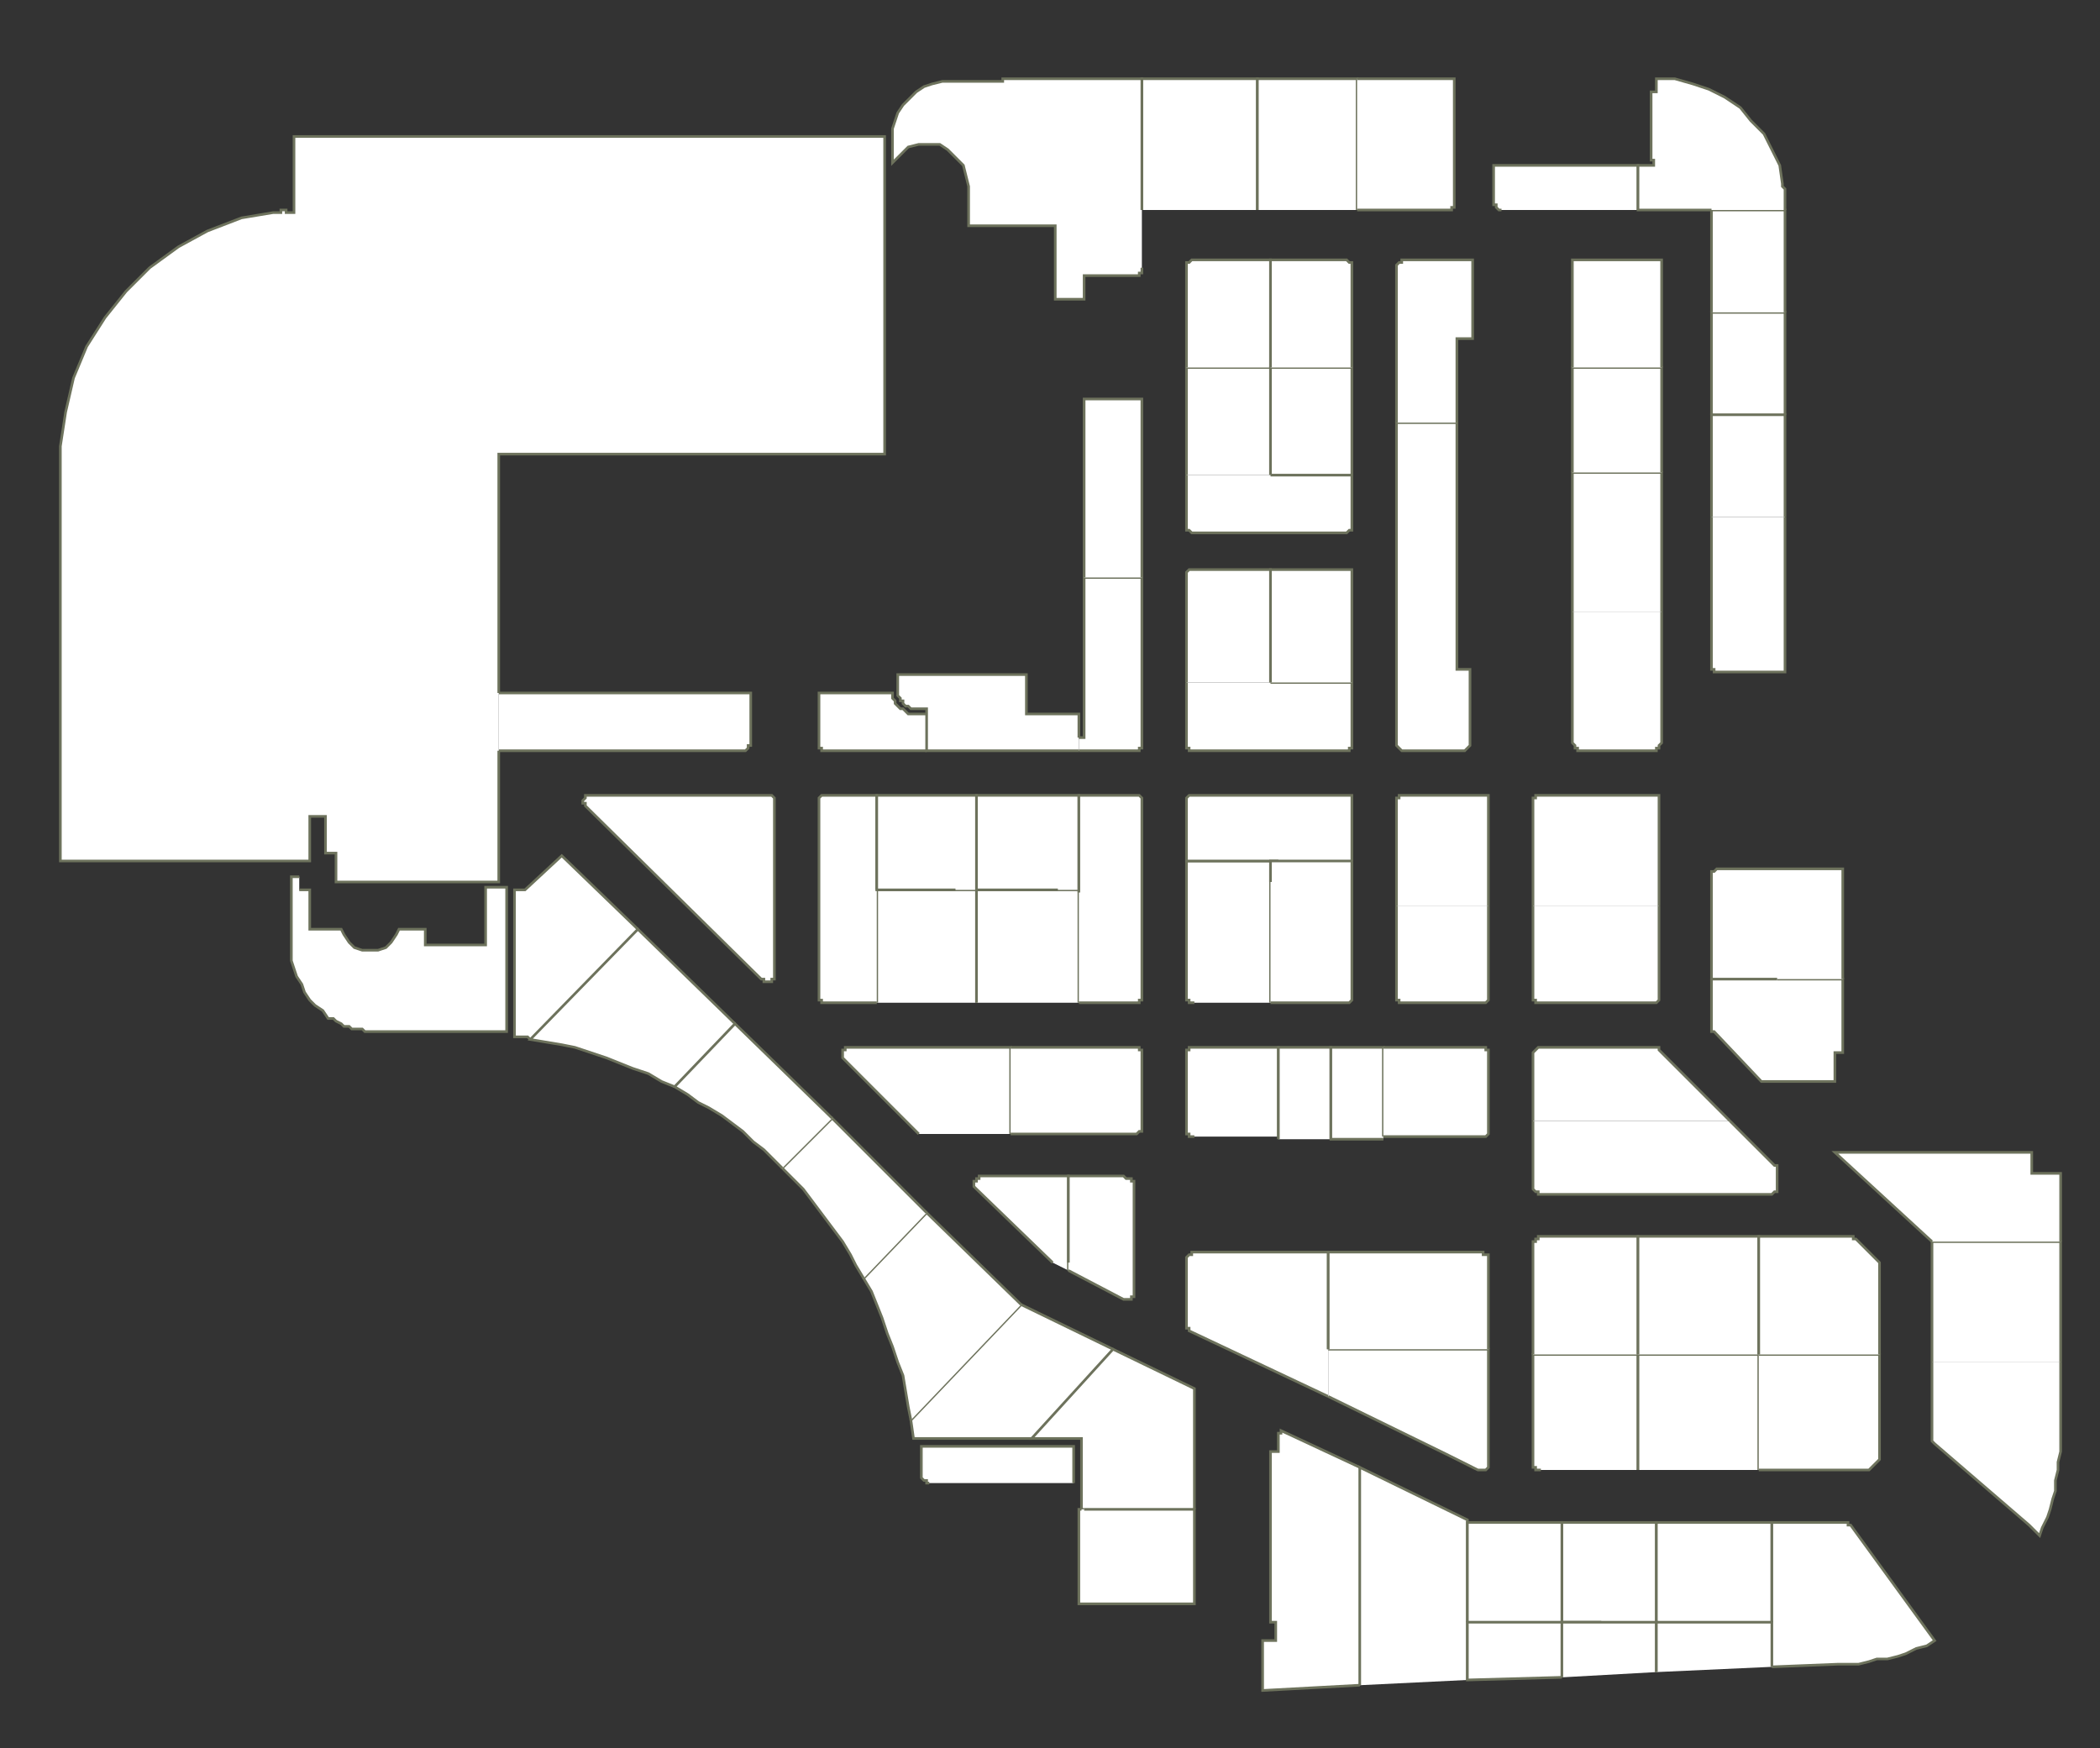 <?xml version="1.0" encoding="utf-8" ?>
<svg baseProfile="full" height="666" version="1.1" width="800" xmlns="http://www.w3.org/2000/svg" xmlns:ev="http://www.w3.org/2001/xml-events" xmlns:xlink="http://www.w3.org/1999/xlink"><rect width="100%" height="100%" fill="#333333" stroke="none"/><defs /><g id="3A01" stroke="red"><polyline fill="#FFFFFF" points="202,396 202,396 201,395 200,395 200,395 199,395 198,395 198,395 197,395 196,395 196,395 196,339 200,339 214,326 243,354" stroke="#6d725c" /></g><g id="3A02" stroke="red"><polyline fill="#FFFFFF" points="257,414 252,412 247,409 241,407 236,405 231,403 225,401 219,399 214,398 208,397 202,396 243,354 280,390" stroke="#6d725c" /></g><g id="3A04" stroke="red"><polyline fill="#FFFFFF" points="292,374 292,374 292,374 291,374 291,374 291,374 291,373 291,373 290,373 290,373 223,307 223,307 223,306 222,306 222,305 223,304 223,304 223,303 224,303 225,303 225,303 292,303 293,303 293,303 294,303 294,303 294,303 295,304 295,304 295,305 295,305 295,305 295,371 295,372 295,372 295,372 295,373 294,373 294,373 294,374 293,374 293,374 292,374" stroke="#6d725c" /></g><g id="3A06" stroke="red"><polyline fill="#FFFFFF" points="190,264 286,264 286,283 286,284 286,284 285,284 285,285 285,285 285,285 284,286 284,286 283,286 283,286 190,286" stroke="#6d725c" /></g><g id="3B03" stroke="red"><polyline fill="#FFFFFF" points="393,548 348,548 347,541 389,497 389,497 424,514" stroke="#6d725c" /></g><g id="3B04" stroke="red"><polyline fill="#FFFFFF" points="401,481 372,453 372,453 371,452 371,451 371,451 371,450 372,450 372,449 373,449 373,448 374,448 407,448 407,473 407,481 407,484" stroke="#6d725c" /></g><g id="3B05" stroke="red"><polyline fill="#FFFFFF" points="347,541 346,536 345,530 344,524 342,519 340,513 338,508 336,502 334,497 332,492 329,487 353,462 389,497" stroke="#6d725c" /></g><g id="3B06" stroke="red"><polyline fill="#FFFFFF" points="350,432 322,404 321,403 321,403 321,402 321,401 321,401 321,400 322,400 322,399 323,399 324,399 385,399 385,432" stroke="#6d725c" /></g><g id="3B07" stroke="red"><polyline fill="#FFFFFF" points="329,487 326,482 324,478 321,473 318,469 315,465 312,461 309,457 306,453 302,449 298,445 317,426 353,462" stroke="#6d725c" /></g><g id="3B08" stroke="red"><polyline fill="#FFFFFF" points="334,382 334,339 364,339 372,339 372,382" stroke="#6d725c" /></g><g id="3B08A" stroke="red"><polyline fill="#FFFFFF" points="334,382 315,382 314,382 314,382 313,382 313,382 313,381 312,381 312,381 312,380 312,380 312,380 312,339 312,305 312,305 312,305 312,304 312,304 313,303 313,303 313,303 314,303 314,303 315,303 334,303 334,339" stroke="#6d725c" /></g><g id="3B09" stroke="red"><polyline fill="#FFFFFF" points="298,445 295,442 291,438 287,435 283,431 279,428 275,425 270,422 266,420 262,417 257,414 280,390 317,426" stroke="#6d725c" /></g><g id="3B10" stroke="red"><polyline fill="#FFFFFF" points="372,382 372,339 403,339 411,339 411,340 411,382" stroke="#6d725c" /></g><g id="3B12" stroke="red"><polyline fill="#FFFFFF" points="364,339 334,339 334,303 372,303 372,339" stroke="#6d725c" /></g><g id="3B14" stroke="red"><polyline fill="#FFFFFF" points="403,339 372,339 372,303 411,303 411,324 411,339" stroke="#6d725c" /></g><g id="3B16" stroke="red"><polyline fill="#FFFFFF" points="353,286 315,286 314,286 314,286 313,286 313,285 313,285 312,285 312,284 312,284 312,284 312,283 312,264 340,264 340,265 340,266 341,267 341,268 342,269 343,270 344,270 345,271 346,272 347,272 353,272" stroke="#6d725c" /></g><g id="3B18" stroke="red"><polyline fill="#FFFFFF" points="411,286 353,286 353,272 353,270 347,270 346,269 345,269 345,269 344,268 344,267 343,267 343,266 342,265 342,264 342,264 342,262 342,257 391,257 391,272 411,272 411,281" stroke="#6d725c" /></g><g id="3C02" stroke="red"><polyline fill="#FFFFFF" points="413,575 412,575 412,548 393,548 424,514 455,529 455,575" stroke="#6d725c" /></g><g id="3C03" stroke="red"><polyline fill="#FFFFFF" points="407,481 407,473 407,448 427,448 427,448 428,448 429,449 429,449 430,449 431,449 431,450 432,450 432,451 432,451 432,492 432,493 432,493 432,494 432,494 431,494 431,495 430,495 429,495 429,495 428,495 407,484" stroke="#6d725c" /></g><g id="3C04" stroke="red"><polyline fill="#FFFFFF" points="506,532 453,507 453,507 453,506 453,506 452,506 452,506 452,505 452,505 452,505 452,505 452,504 452,480 452,480 452,479 452,479 452,479 453,478 453,478 453,478 454,478 454,477 455,477 478,477 488,477 506,477 506,514" stroke="#6d725c" /></g><g id="3C05" stroke="red"><polyline fill="#FFFFFF" points="385,399 432,399 433,399 433,399 434,399 434,400 434,400 435,400 435,401 435,401 435,401 435,402 435,429 435,429 435,430 435,430 435,431 434,431 434,431 434,431 433,432 433,432 432,432 385,432" stroke="#6d725c" /></g><g id="3C06" stroke="red"><polyline fill="#FFFFFF" points="455,433 454,433 454,433 453,433 453,433 453,432 452,432 452,432 452,431 452,431 452,430 452,402 452,401 452,401 452,401 452,400 453,400 453,400 453,399 454,399 454,399 455,399 487,399 487,400 487,409 487,433" stroke="#6d725c" /></g><g id="3C07" stroke="red"><polyline fill="#FFFFFF" points="411,340 411,339 411,324 411,303 432,303 433,303 433,303 434,303 434,303 434,303 435,304 435,304 435,305 435,305 435,305 435,380 435,380 435,380 435,381 435,381 434,381 434,382 434,382 433,382 433,382 432,382 411,382" stroke="#6d725c" /></g><g id="3C08" stroke="red"><polyline fill="#FFFFFF" points="455,382 454,382 454,382 453,382 453,382 453,381 452,381 452,381 452,380 452,380 452,380 452,328 479,328 484,328 484,336 484,382" stroke="#6d725c" /></g><g id="3C09" stroke="red"><polyline fill="#FFFFFF" points="411,281 413,281 413,220 435,220 435,283 435,284 435,284 435,284 435,285 434,285 434,285 434,286 433,286 433,286 432,286 411,286" stroke="#6d725c" /></g><g id="3C10" stroke="red"><polyline fill="#FFFFFF" points="487,328 484,328 479,328 452,328 452,305 452,305 452,305 452,304 452,304 453,303 453,303 453,303 454,303 454,303 455,303 513,303 513,303 513,303 514,303 514,303 515,303 515,304 515,304 515,305 515,305 515,305 515,328" stroke="#6d725c" /></g><g id="3C12" stroke="red"><polyline fill="#FFFFFF" points="452,260 452,219 452,219 452,219 452,218 452,218 453,217 453,217 453,217 454,217 454,217 455,217 484,217 484,260" stroke="#6d725c" /></g><g id="3C15" stroke="red"><polyline fill="#FFFFFF" points="413,220 413,152 435,152 435,220" stroke="#6d725c" /></g><g id="3C16" stroke="red"><polyline fill="#FFFFFF" points="452,181 452,140 484,140 484,181" stroke="#6d725c" /></g><g id="3C18" stroke="red"><polyline fill="#FFFFFF" points="452,140 452,102 452,102 452,101 452,101 452,100 453,100 453,100 453,100 454,99 454,99 455,99 484,99 484,140" stroke="#6d725c" /></g><g id="3C20" stroke="red"><polyline fill="#FFFFFF" points="435,80 435,30 479,30 479,80" stroke="#6d725c" /></g><g id="3D05A" stroke="red"><polyline fill="#FFFFFF" points="487,434 487,433 487,409 487,400 487,399 507,399 507,434" stroke="#6d725c" /></g><g id="3D05B" stroke="red"><polyline fill="#FFFFFF" points="527,434 507,434 507,399 527,399 527,433" stroke="#6d725c" /></g><g id="3D06" stroke="red"><polyline fill="#FFFFFF" points="527,399 565,399 565,399 565,399 566,399 566,400 567,400 567,400 567,401 567,401 567,401 567,402 567,430 567,431 567,431 567,432 567,432 567,432 566,433 566,433 565,433 565,433 565,433 527,433" stroke="#6d725c" /></g><g id="3D07" stroke="red"><polyline fill="#FFFFFF" points="484,336 484,328 487,328 515,328 515,380 515,380 515,380 515,381 515,381 515,381 514,382 514,382 513,382 513,382 513,382 484,382" stroke="#6d725c" /></g><g id="3D08" stroke="red"><polyline fill="#FFFFFF" points="567,345 567,380 567,380 567,380 567,381 567,381 567,381 566,382 566,382 565,382 565,382 565,382 535,382 534,382 534,382 534,382 533,382 533,381 533,381 532,381 532,380 532,380 532,380 532,345" stroke="#6d725c" /></g><g id="3D09" stroke="red"><polyline fill="#FFFFFF" points="484,260 515,260 515,283 515,284 515,284 515,284 515,285 515,285 514,285 514,286 513,286 513,286 513,286 455,286 454,286 454,286 453,286 453,285 453,285 452,285 452,284 452,284 452,284 452,283 452,260" stroke="#6d725c" /></g><g id="3D10" stroke="red"><polyline fill="#FFFFFF" points="532,345 532,305 532,305 532,305 532,304 533,304 533,303 533,303 534,303 534,303 534,303 535,303 565,303 565,303 565,303 566,303 566,303 567,303 567,304 567,304 567,305 567,305 567,305 567,345" stroke="#6d725c" /></g><g id="3D11" stroke="red"><polyline fill="#FFFFFF" points="484,260 484,217 513,217 513,217 513,217 514,217 514,217 515,217 515,218 515,218 515,219 515,219 515,219 515,260" stroke="#6d725c" /></g><g id="3D12" stroke="red"><polyline fill="#FFFFFF" points="555,224 555,255 560,255 560,283 560,284 560,284 560,284 559,285 559,285 559,285 558,286 558,286 558,286 557,286 535,286 534,286 534,286 534,286 533,285 533,285 533,285 532,284 532,284 532,284 532,283 532,224" stroke="#6d725c" /></g><g id="3D13" stroke="red"><polyline fill="#FFFFFF" points="484,181 484,140 515,140 515,181" stroke="#6d725c" /></g><g id="3D13A" stroke="red"><polyline fill="#FFFFFF" points="484,181 515,181 515,200 515,200 515,201 515,201 515,202 515,202 514,202 514,202 513,203 513,203 513,203 484,203 455,203 454,203 454,203 453,202 453,202 453,202 452,202 452,201 452,201 452,200 452,200 452,181" stroke="#6d725c" /></g><g id="3D14" stroke="red"><polyline fill="#FFFFFF" points="532,224 532,161 555,161 555,224" stroke="#6d725c" /></g><g id="3D15" stroke="red"><polyline fill="#FFFFFF" points="484,140 484,99 513,99 513,99 513,99 514,100 514,100 515,100 515,100 515,101 515,101 515,102 515,102 515,140" stroke="#6d725c" /></g><g id="3D16" stroke="red"><polyline fill="#FFFFFF" points="532,161 532,102 532,102 532,101 532,101 533,100 533,100 533,100 534,100 534,99 534,99 535,99 561,99 561,129 555,129 555,161" stroke="#6d725c" /></g><g id="3D17" stroke="red"><polyline fill="#FFFFFF" points="479,80 479,30 517,30 517,80" stroke="#6d725c" /></g><g id="3D18" stroke="red"><polyline fill="#FFFFFF" points="517,30 554,30 554,77 554,77 554,78 554,78 554,79 554,79 553,79 553,80 552,80 552,80 552,80 517,80" stroke="#6d725c" /></g><g id="3E01" stroke="red"><polyline fill="#FFFFFF" points="518,642 481,644 481,625 486,625 486,618 484,618 484,553 487,553 487,546 488,546 488,545 518,559" stroke="#6d725c" /></g><g id="3E03" stroke="red"><polyline fill="#FFFFFF" points="518,642 518,559 559,579 559,640" stroke="#6d725c" /></g><g id="3E04" stroke="red"><polyline fill="#FFFFFF" points="610,618 595,618 595,618 595,580 631,580 631,618" stroke="#6d725c" /></g><g id="3E05" stroke="red"><polyline fill="#FFFFFF" points="559,618 559,580 595,580 595,618" stroke="#6d725c" /></g><g id="3E06" stroke="red"><polyline fill="#FFFFFF" points="631,618 631,580 675,580 675,618" stroke="#6d725c" /></g><g id="3E07" stroke="red"><polyline fill="#FFFFFF" points="506,514 567,514 567,557 567,558 567,558 567,559 567,559 566,560 566,560 565,560 564,560 564,560 563,560 551,554 551,554 506,532" stroke="#6d725c" /></g><g id="3E08" stroke="red"><polyline fill="#FFFFFF" points="587,560 586,560 586,560 586,560 585,560 585,560 585,559 584,559 584,558 584,558 584,558 584,516 624,516 624,545 624,554 624,560" stroke="#6d725c" /></g><g id="3E09" stroke="red"><polyline fill="#FFFFFF" points="506,514 506,477 551,477 559,477 565,477 565,477 565,478 566,478 566,478 567,478 567,479 567,479 567,479 567,480 567,480 567,514" stroke="#6d725c" /></g><g id="3E10" stroke="red"><polyline fill="#FFFFFF" points="624,560 624,554 624,545 624,516 670,516 670,560" stroke="#6d725c" /></g><g id="3E12" stroke="red"><polyline fill="#FFFFFF" points="584,516 584,474 584,474 584,473 584,473 585,473 585,472 585,472 586,472 586,472 586,471 587,471 624,471 624,472 624,482 624,516" stroke="#6d725c" /></g><g id="3E14" stroke="red"><polyline fill="#FFFFFF" points="624,516 624,482 624,472 624,471 670,471 670,516" stroke="#6d725c" /></g><g id="3E16" stroke="red"><polyline fill="#FFFFFF" points="659,427 676,444 676,444 677,444 677,445 677,445 677,445 677,445 677,445 677,446 677,446 677,446 677,452 677,452 677,453 677,453 677,454 676,454 676,454 676,454 675,455 675,455 674,455 587,455 586,455 586,455 586,454 585,454 585,454 585,454 584,453 584,453 584,452 584,452 584,427" stroke="#6d725c" /></g><g id="3F01" stroke="red"><polyline fill="#FFFFFF" points="675,618 675,580 690,580 702,580 703,580 703,580 703,580 703,580 704,580 704,580 704,580 704,581 704,581 705,581 737,625 734,627 730,628 726,630 723,631 719,632 715,632 712,633 708,634 704,634 700,634 675,635" stroke="#6d725c" /></g><g id="3F02" stroke="red"><polyline fill="#FFFFFF" points="785,519 785,549 785,553 784,557 784,560 783,564 783,568 782,571 781,575 780,578 778,582 777,585 773,581 737,550 737,550 737,550 736,549 736,549 736,549 736,549 736,548 736,548 736,548 736,548 736,533 736,519" stroke="#6d725c" /></g><g id="3F03" stroke="red"><polyline fill="#FFFFFF" points="670,516 716,516 716,554 716,554 716,554 716,554 716,554 716,555 716,555 716,555 716,555 716,555 716,556 712,560 712,560 711,560 711,560 711,560 711,560 711,560 710,560 710,560 710,560 710,560 670,560" stroke="#6d725c" /></g><g id="3F04" stroke="red"><polyline fill="#FFFFFF" points="736,519 736,473 785,473 785,519" stroke="#6d725c" /></g><g id="3F05" stroke="red"><polyline fill="#FFFFFF" points="670,516 670,471 705,471 705,471 706,471 706,471 706,472 706,472 707,472 707,472 707,472 707,472 707,472 716,481 716,481 716,481 716,481 716,482 716,482 716,482 716,482 716,482 716,483 716,483 716,516" stroke="#6d725c" /></g><g id="3F06" stroke="red"><polyline fill="#FFFFFF" points="736,473 699,439 772,439 774,439 774,447 785,447 785,473" stroke="#6d725c" /></g><g id="3F07" stroke="red"><polyline fill="#FFFFFF" points="584,427 584,402 584,401 584,401 584,401 585,400 585,400 585,400 586,399 586,399 586,399 587,399 630,399 630,399 631,399 631,399 631,399 631,399 632,399 632,399 632,400 632,400 632,400 659,427" stroke="#6d725c" /></g><g id="3F08" stroke="red"><polyline fill="#FFFFFF" points="677,373 702,373 702,401 699,401 699,412 673,412 673,412 673,412 673,412 673,412 672,412 672,412 672,412 672,412 672,412 671,412 653,393 652,393 652,392 652,392 652,392 652,392 652,392 652,391 652,391 652,391 652,391 652,373" stroke="#6d725c" /></g><g id="3F09" stroke="red"><polyline fill="#FFFFFF" points="632,345 632,380 632,380 632,380 632,381 632,381 632,381 631,382 631,382 630,382 630,382 630,382 587,382 586,382 586,382 586,382 585,382 585,381 585,381 584,381 584,380 584,380 584,380 584,345" stroke="#6d725c" /></g><g id="3F10" stroke="red"><polyline fill="#FFFFFF" points="677,373 652,373 652,373 652,334 652,334 652,333 652,333 652,332 653,332 653,332 653,332 654,331 654,331 655,331 702,331 702,373" stroke="#6d725c" /></g><g id="3F11" stroke="red"><polyline fill="#FFFFFF" points="584,345 584,305 584,305 584,305 584,304 585,304 585,303 585,303 586,303 586,303 586,303 587,303 630,303 630,303 630,303 631,303 631,303 632,303 632,304 632,304 632,305 632,305 632,305 632,345" stroke="#6d725c" /></g><g id="3F13" stroke="red"><polyline fill="#FFFFFF" points="633,233 633,283 632,284 632,284 632,284 632,285 632,285 631,285 631,286 631,286 630,286 630,286 602,286 602,286 601,286 601,286 601,285 600,285 600,285 600,284 600,284 600,284 599,283 599,233" stroke="#6d725c" /></g><g id="3F15" stroke="red"><polyline fill="#FFFFFF" points="599,233 599,180 633,180 633,233" stroke="#6d725c" /></g><g id="3F16" stroke="red"><polyline fill="#FFFFFF" points="680,197 680,197 680,256 655,256 654,256 654,256 654,256 653,256 653,255 653,255 652,255 652,254 652,254 652,253 652,197" stroke="#6d725c" /></g><g id="3F17" stroke="red"><polyline fill="#FFFFFF" points="599,180 599,140 633,140 633,180" stroke="#6d725c" /></g><g id="3F18a" stroke="red"><polyline fill="#FFFFFF" points="652,158 652,119 680,119 680,158" stroke="#6d725c" /></g><g id="3F18b" stroke="red"><polyline fill="#FFFFFF" points="652,197 652,158 680,158 680,197" stroke="#6d725c" /></g><g id="3F19" stroke="red"><polyline fill="#FFFFFF" points="599,140 599,99 633,99 633,140" stroke="#6d725c" /></g><g id="3F20" stroke="red"><polyline fill="#FFFFFF" points="652,119 652,80 680,80 680,119" stroke="#6d725c" /></g><g id="3F21" stroke="red"><polyline fill="#FFFFFF" points="572,80 572,80 571,80 571,80 570,79 570,79 570,79 570,78 569,78 569,77 569,77 569,63 624,63 624,80" stroke="#6d725c" /></g><g id="3G09" stroke="red"><polyline fill="#FFFFFF" points="354,565 353,565 353,564 352,564 352,564 352,564 351,563 351,563 351,563 351,562 351,562 351,551 409,551 409,565" stroke="#6d725c" /></g><g id="3V01" stroke="red"><polyline fill="#FFFFFF" points="652,80 624,80 624,63 630,63 630,61 629,61 629,35 631,35 631,30 638,30 645,32 651,34 657,37 663,41 667,46 672,51 675,57 678,63 679,70 679,71 680,72 680,73 680,74 680,75 680,76 680,77 680,78 680,79 680,80 680,80" stroke="#6d725c" /></g><g id="3Y01" stroke="red"><polyline fill="#FFFFFF" points="435,102 435,103 435,103 435,103 435,104 434,104 434,104 434,105 433,105 433,105 432,105 413,105 413,114 402,114 402,86 369,86 369,71 368,67 367,63 364,60 361,57 358,55 354,55 350,55 346,56 343,59 340,62 340,53 340,49 341,46 342,43 344,40 347,37 349,35 352,33 355,32 359,31 362,31 382,31 382,30 435,30 435,80" stroke="#6d725c" /></g><g id="3Z01" stroke="red"><polyline fill="#FFFFFF" points="190,286 190,336 128,336 128,325 124,325 124,311 118,311 118,328 87,328 35,328 23,328 23,170 25,157 28,144 33,132 40,121 48,111 57,102 68,94 79,88 92,83 104,81 105,81 106,81 107,81 107,80 108,80 109,80 109,81 110,81 111,81 112,81 112,52 337,52 337,161 337,173 190,173 190,264" stroke="#6d725c" /></g><g id="CQD3G03" stroke="red"><polyline fill="#FFFFFF" points="595,639 559,640 559,618 595,618 595,618" stroke="#6d725c" /></g><g id="CQD3G04" stroke="red"><polyline fill="#FFFFFF" points="595,639 595,618 610,618 631,618 631,637" stroke="#6d725c" /></g><g id="CQD3G05" stroke="red"><polyline fill="#FFFFFF" points="631,637 631,618 675,618 675,635" stroke="#6d725c" /></g><g id="CQD3G10" stroke="red"><polyline fill="#FFFFFF" points="114,339 118,339 118,354 130,354 131,356 133,359 135,361 138,362 141,362 144,362 147,361 149,359 151,356 152,354 162,354 162,360 185,360 185,338 193,338 193,393 141,393 139,393 138,392 136,392 134,392 133,391 131,391 130,390 128,389 127,388 125,388 123,385 120,383 118,381 116,378 115,375 113,372 112,369 111,366 111,362 111,359 111,335 111,334 114,334" stroke="#6d725c" /></g><g id="CQD3G11" stroke="red"><polyline fill="#FFFFFF" points="413,575 455,575 455,611 411,611 411,575 412,575" stroke="#6d725c" /></g></svg>